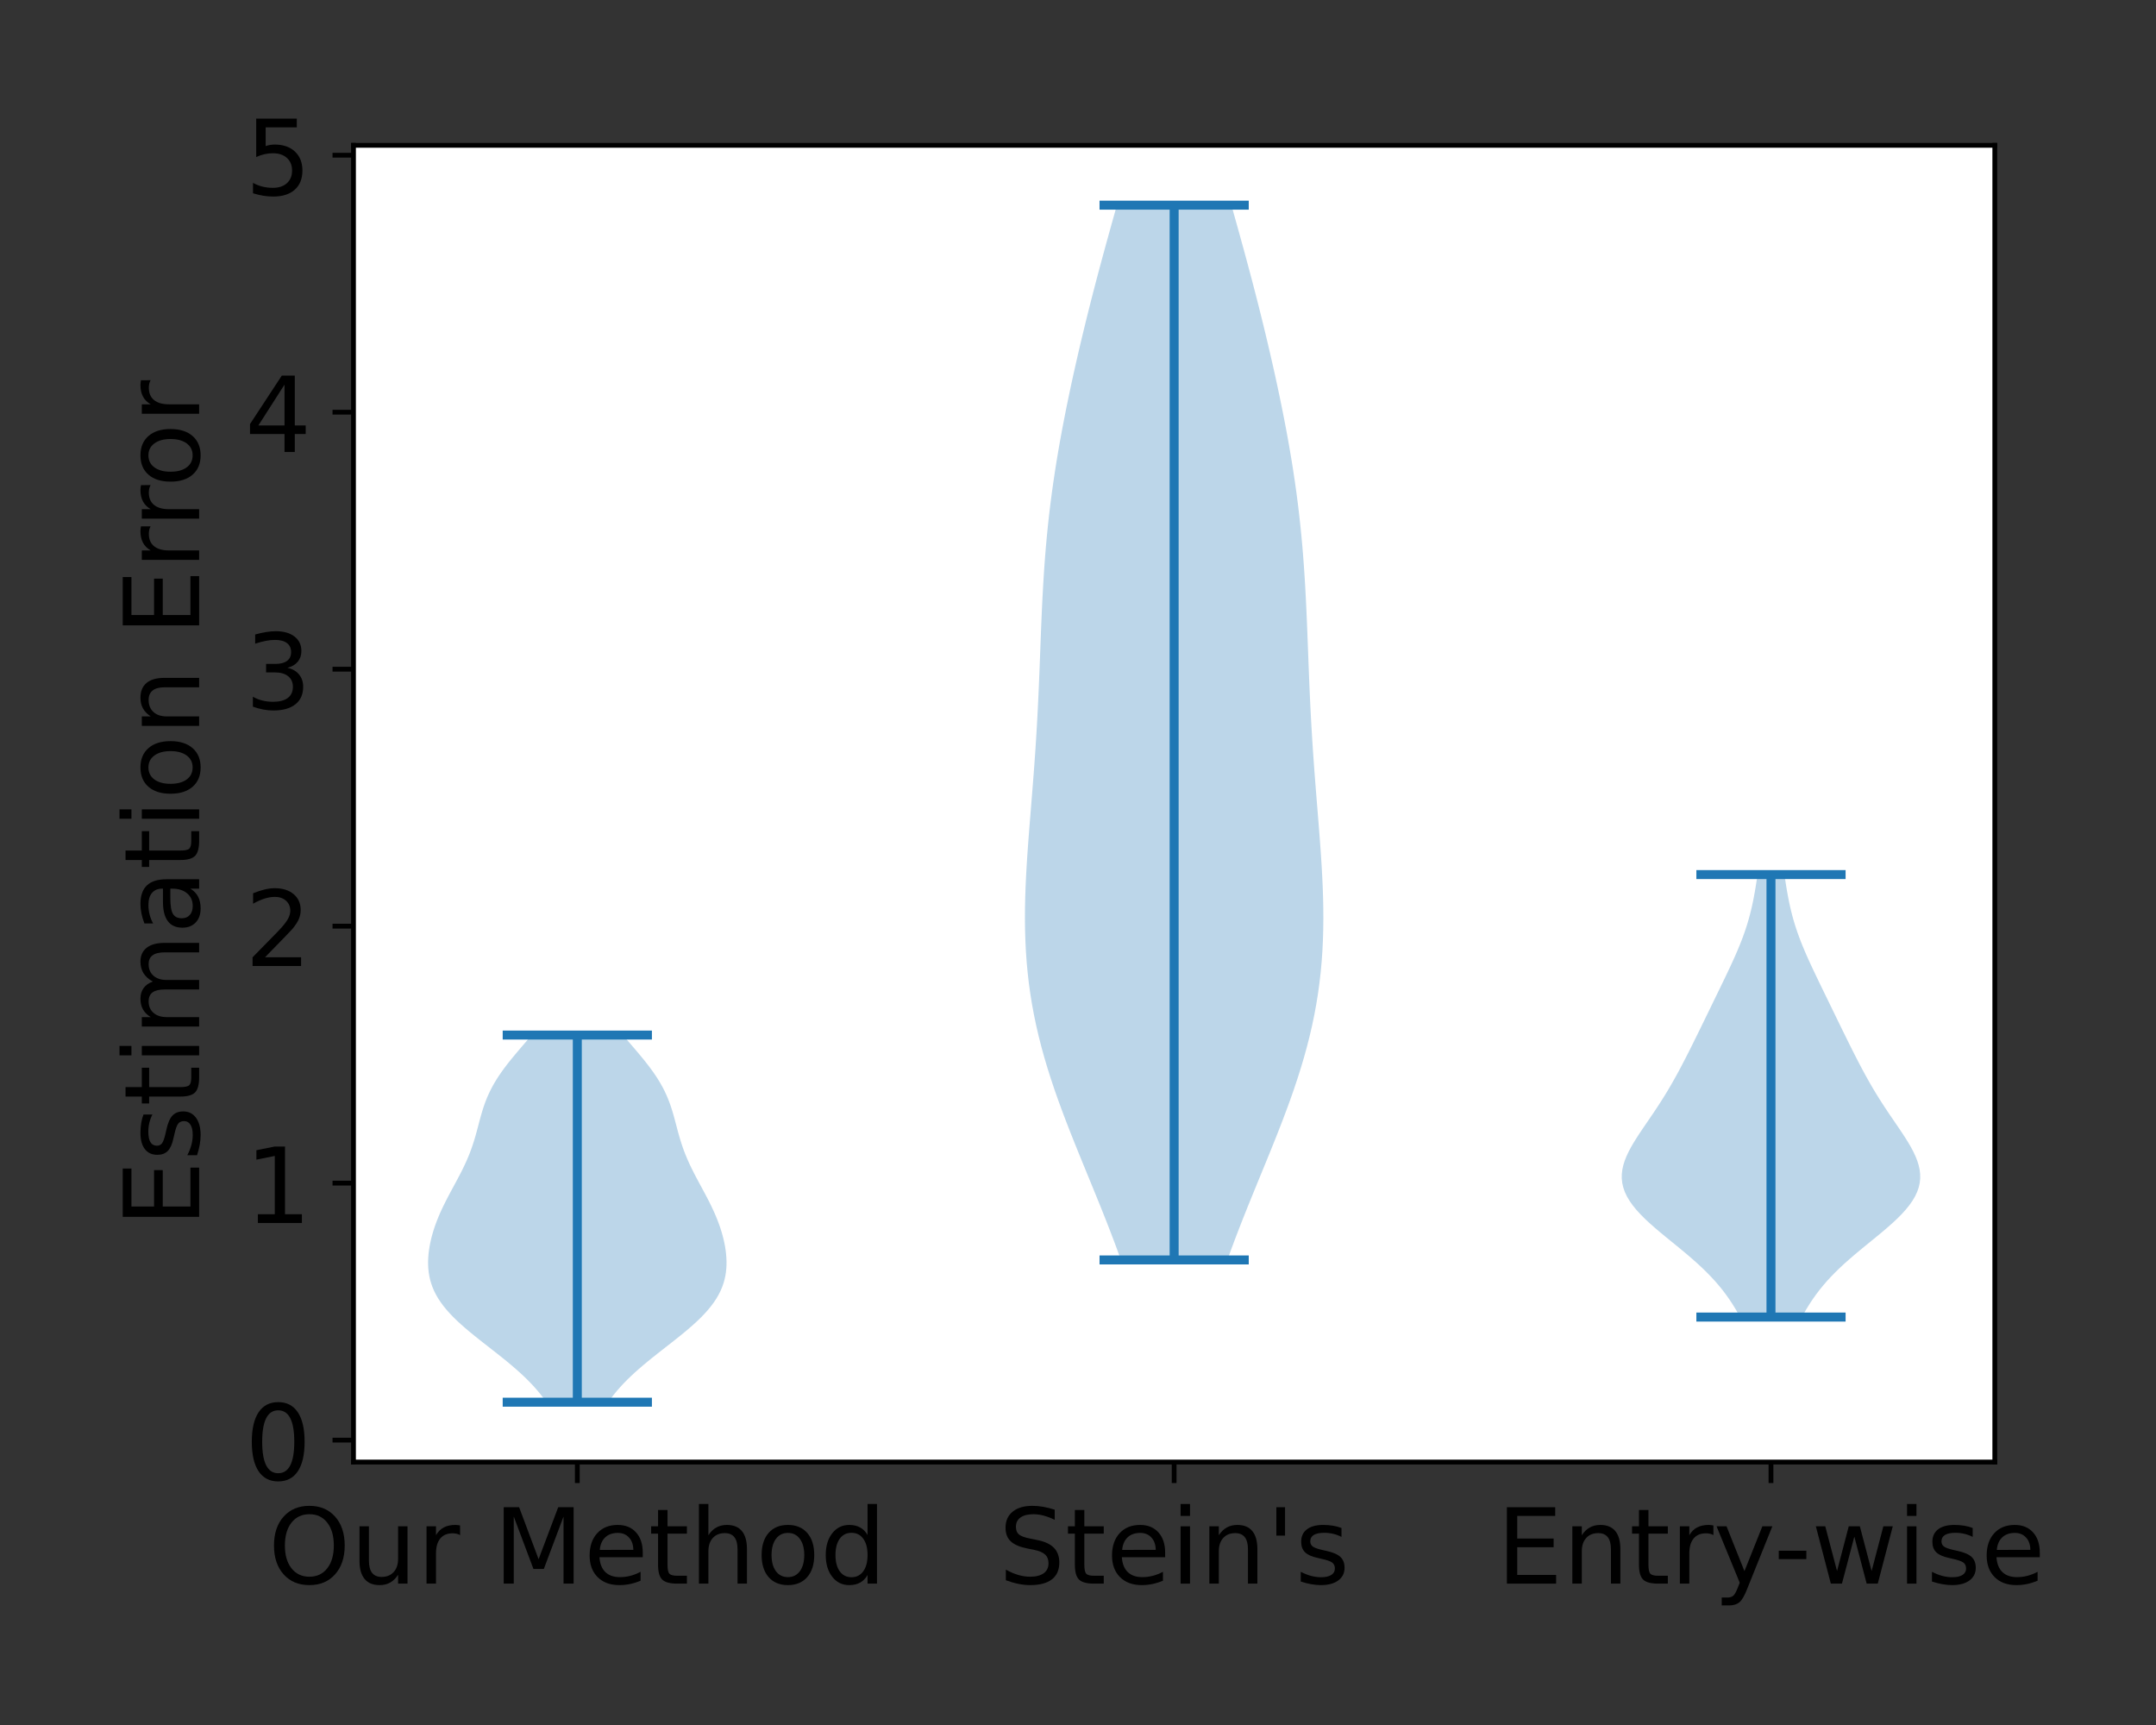 <?xml version="1.0" encoding="utf-8" standalone="no"?>
<!DOCTYPE svg PUBLIC "-//W3C//DTD SVG 1.1//EN"
  "http://www.w3.org/Graphics/SVG/1.1/DTD/svg11.dtd">
<!-- Created with matplotlib (https://matplotlib.org/) -->
<svg height="288pt" version="1.1" viewBox="0 0 360 288" width="360pt" xmlns="http://www.w3.org/2000/svg" xmlns:xlink="http://www.w3.org/1999/xlink">
 <rect x="0" y="0" width="360" height="288" fill="#333333" stroke="none"/>
 <defs>
  <style type="text/css">*{stroke-linecap:butt;stroke-linejoin:round;}</style>
 </defs>
 <g id="figure_1">
  <g id="patch_1">
   <path d="M 0 288 
L 360 288 
L 360 0 
L 0 0 
z
" style="fill:none;"/>
  </g>
  <g id="axes_1">
   <g id="patch_2">
    <path d="M 59.025 244.1 
L 333.083 244.1 
L 333.083 24.262 
L 59.025 24.262 
z
" style="fill:#ffffff;"/>
   </g>
   <g id="PolyCollection_1">
    <path clip-path="url(#p5c8b934616)" d="M 101.551 234.107 
L 91.242 234.107 
L 90.797 233.488 
L 90.322 232.869 
L 89.814 232.25 
L 89.274 231.631 
L 88.702 231.012 
L 88.097 230.392 
L 87.46 229.773 
L 86.793 229.154 
L 86.097 228.535 
L 85.376 227.916 
L 84.632 227.297 
L 83.868 226.678 
L 83.09 226.058 
L 82.302 225.439 
L 81.509 224.82 
L 80.717 224.201 
L 79.932 223.582 
L 79.158 222.963 
L 78.403 222.343 
L 77.671 221.724 
L 76.967 221.105 
L 76.296 220.486 
L 75.663 219.867 
L 75.071 219.248 
L 74.523 218.629 
L 74.021 218.009 
L 73.566 217.39 
L 73.159 216.771 
L 72.8 216.152 
L 72.489 215.533 
L 72.223 214.914 
L 72.002 214.294 
L 71.824 213.675 
L 71.686 213.056 
L 71.585 212.437 
L 71.519 211.818 
L 71.486 211.199 
L 71.482 210.58 
L 71.507 209.96 
L 71.557 209.341 
L 71.631 208.722 
L 71.729 208.103 
L 71.847 207.484 
L 71.986 206.865 
L 72.145 206.246 
L 72.323 205.626 
L 72.52 205.007 
L 72.735 204.388 
L 72.967 203.769 
L 73.217 203.15 
L 73.482 202.531 
L 73.763 201.911 
L 74.058 201.292 
L 74.364 200.673 
L 74.681 200.054 
L 75.006 199.435 
L 75.337 198.816 
L 75.671 198.197 
L 76.006 197.577 
L 76.338 196.958 
L 76.666 196.339 
L 76.985 195.72 
L 77.295 195.101 
L 77.592 194.482 
L 77.876 193.862 
L 78.144 193.243 
L 78.396 192.624 
L 78.632 192.005 
L 78.851 191.386 
L 79.056 190.767 
L 79.248 190.148 
L 79.428 189.528 
L 79.599 188.909 
L 79.764 188.29 
L 79.927 187.671 
L 80.091 187.052 
L 80.259 186.433 
L 80.436 185.814 
L 80.625 185.194 
L 80.829 184.575 
L 81.051 183.956 
L 81.295 183.337 
L 81.563 182.718 
L 81.856 182.099 
L 82.175 181.479 
L 82.521 180.86 
L 82.894 180.241 
L 83.293 179.622 
L 83.717 179.003 
L 84.165 178.384 
L 84.634 177.765 
L 85.121 177.145 
L 85.623 176.526 
L 86.139 175.907 
L 86.662 175.288 
L 87.192 174.669 
L 87.723 174.05 
L 88.253 173.43 
L 88.779 172.811 
L 104.014 172.811 
L 104.014 172.811 
L 104.54 173.43 
L 105.07 174.05 
L 105.601 174.669 
L 106.131 175.288 
L 106.655 175.907 
L 107.17 176.526 
L 107.672 177.145 
L 108.159 177.765 
L 108.628 178.384 
L 109.076 179.003 
L 109.5 179.622 
L 109.899 180.241 
L 110.272 180.86 
L 110.618 181.479 
L 110.938 182.099 
L 111.23 182.718 
L 111.498 183.337 
L 111.742 183.956 
L 111.964 184.575 
L 112.168 185.194 
L 112.357 185.814 
L 112.534 186.433 
L 112.702 187.052 
L 112.866 187.671 
L 113.029 188.29 
L 113.194 188.909 
L 113.365 189.528 
L 113.545 190.148 
L 113.737 190.767 
L 113.942 191.386 
L 114.161 192.005 
L 114.397 192.624 
L 114.649 193.243 
L 114.918 193.862 
L 115.201 194.482 
L 115.498 195.101 
L 115.808 195.72 
L 116.128 196.339 
L 116.455 196.958 
L 116.787 197.577 
L 117.122 198.197 
L 117.456 198.816 
L 117.787 199.435 
L 118.112 200.054 
L 118.429 200.673 
L 118.736 201.292 
L 119.03 201.911 
L 119.311 202.531 
L 119.576 203.15 
L 119.826 203.769 
L 120.058 204.388 
L 120.273 205.007 
L 120.47 205.626 
L 120.648 206.246 
L 120.807 206.865 
L 120.946 207.484 
L 121.065 208.103 
L 121.162 208.722 
L 121.236 209.341 
L 121.286 209.96 
L 121.311 210.58 
L 121.308 211.199 
L 121.274 211.818 
L 121.208 212.437 
L 121.107 213.056 
L 120.969 213.675 
L 120.791 214.294 
L 120.57 214.914 
L 120.305 215.533 
L 119.993 216.152 
L 119.634 216.771 
L 119.227 217.39 
L 118.772 218.009 
L 118.27 218.629 
L 117.722 219.248 
L 117.13 219.867 
L 116.497 220.486 
L 115.826 221.105 
L 115.123 221.724 
L 114.39 222.343 
L 113.635 222.963 
L 112.861 223.582 
L 112.076 224.201 
L 111.284 224.82 
L 110.491 225.439 
L 109.703 226.058 
L 108.925 226.678 
L 108.162 227.297 
L 107.417 227.916 
L 106.696 228.535 
L 106 229.154 
L 105.333 229.773 
L 104.696 230.392 
L 104.091 231.012 
L 103.519 231.631 
L 102.979 232.25 
L 102.471 232.869 
L 101.996 233.488 
L 101.551 234.107 
z
" style="fill:#1f77b4;fill-opacity:0.3;"/>
   </g>
   <g id="PolyCollection_2">
    <path clip-path="url(#p5c8b934616)" d="M 204.941 210.352 
L 187.167 210.352 
L 186.521 208.573 
L 185.856 206.795 
L 185.173 205.016 
L 184.475 203.237 
L 183.765 201.458 
L 183.044 199.68 
L 182.317 197.901 
L 181.587 196.122 
L 180.857 194.343 
L 180.131 192.565 
L 179.413 190.786 
L 178.706 189.007 
L 178.014 187.228 
L 177.341 185.449 
L 176.69 183.671 
L 176.066 181.892 
L 175.47 180.113 
L 174.906 178.334 
L 174.377 176.556 
L 173.886 174.777 
L 173.433 172.998 
L 173.02 171.219 
L 172.649 169.441 
L 172.32 167.662 
L 172.033 165.883 
L 171.789 164.104 
L 171.586 162.326 
L 171.423 160.547 
L 171.299 158.768 
L 171.212 156.989 
L 171.16 155.21 
L 171.14 153.432 
L 171.149 151.653 
L 171.186 149.874 
L 171.247 148.095 
L 171.328 146.317 
L 171.427 144.538 
L 171.541 142.759 
L 171.667 140.98 
L 171.801 139.202 
L 171.941 137.423 
L 172.085 135.644 
L 172.229 133.865 
L 172.372 132.086 
L 172.512 130.308 
L 172.648 128.529 
L 172.777 126.75 
L 172.9 124.971 
L 173.014 123.193 
L 173.121 121.414 
L 173.22 119.635 
L 173.311 117.856 
L 173.396 116.078 
L 173.474 114.299 
L 173.547 112.52 
L 173.617 110.741 
L 173.684 108.962 
L 173.752 107.184 
L 173.82 105.405 
L 173.893 103.626 
L 173.971 101.847 
L 174.056 100.069 
L 174.15 98.29 
L 174.255 96.511 
L 174.372 94.732 
L 174.504 92.954 
L 174.65 91.175 
L 174.813 89.396 
L 174.992 87.617 
L 175.188 85.839 
L 175.402 84.06 
L 175.634 82.281 
L 175.883 80.502 
L 176.149 78.723 
L 176.431 76.945 
L 176.73 75.166 
L 177.043 73.387 
L 177.37 71.608 
L 177.711 69.83 
L 178.065 68.051 
L 178.43 66.272 
L 178.806 64.493 
L 179.193 62.715 
L 179.59 60.936 
L 179.997 59.157 
L 180.412 57.378 
L 180.836 55.599 
L 181.269 53.821 
L 181.71 52.042 
L 182.16 50.263 
L 182.617 48.484 
L 183.081 46.706 
L 183.553 44.927 
L 184.031 43.148 
L 184.516 41.369 
L 185.005 39.591 
L 185.499 37.812 
L 185.996 36.033 
L 186.494 34.254 
L 205.614 34.254 
L 205.614 34.254 
L 206.112 36.033 
L 206.609 37.812 
L 207.103 39.591 
L 207.592 41.369 
L 208.076 43.148 
L 208.555 44.927 
L 209.027 46.706 
L 209.491 48.484 
L 209.948 50.263 
L 210.398 52.042 
L 210.839 53.821 
L 211.272 55.599 
L 211.696 57.378 
L 212.111 59.157 
L 212.518 60.936 
L 212.915 62.715 
L 213.301 64.493 
L 213.678 66.272 
L 214.043 68.051 
L 214.397 69.83 
L 214.738 71.608 
L 215.065 73.387 
L 215.378 75.166 
L 215.677 76.945 
L 215.959 78.723 
L 216.225 80.502 
L 216.474 82.281 
L 216.706 84.06 
L 216.92 85.839 
L 217.116 87.617 
L 217.295 89.396 
L 217.458 91.175 
L 217.604 92.954 
L 217.736 94.732 
L 217.853 96.511 
L 217.958 98.29 
L 218.052 100.069 
L 218.137 101.847 
L 218.215 103.626 
L 218.288 105.405 
L 218.356 107.184 
L 218.424 108.962 
L 218.491 110.741 
L 218.561 112.52 
L 218.634 114.299 
L 218.712 116.078 
L 218.797 117.856 
L 218.888 119.635 
L 218.987 121.414 
L 219.094 123.193 
L 219.208 124.971 
L 219.331 126.75 
L 219.46 128.529 
L 219.596 130.308 
L 219.736 132.086 
L 219.879 133.865 
L 220.023 135.644 
L 220.167 137.423 
L 220.307 139.202 
L 220.441 140.98 
L 220.567 142.759 
L 220.681 144.538 
L 220.78 146.317 
L 220.861 148.095 
L 220.922 149.874 
L 220.959 151.653 
L 220.968 153.432 
L 220.948 155.21 
L 220.896 156.989 
L 220.809 158.768 
L 220.685 160.547 
L 220.522 162.326 
L 220.319 164.104 
L 220.074 165.883 
L 219.788 167.662 
L 219.459 169.441 
L 219.088 171.219 
L 218.675 172.998 
L 218.222 174.777 
L 217.73 176.556 
L 217.202 178.334 
L 216.638 180.113 
L 216.042 181.892 
L 215.418 183.671 
L 214.767 185.449 
L 214.094 187.228 
L 213.402 189.007 
L 212.695 190.786 
L 211.977 192.565 
L 211.251 194.343 
L 210.521 196.122 
L 209.791 197.901 
L 209.064 199.68 
L 208.343 201.458 
L 207.633 203.237 
L 206.935 205.016 
L 206.252 206.795 
L 205.586 208.573 
L 204.941 210.352 
z
" style="fill:#1f77b4;fill-opacity:0.3;"/>
   </g>
   <g id="PolyCollection_3">
    <path clip-path="url(#p5c8b934616)" d="M 300.877 219.892 
L 290.545 219.892 
L 290.135 219.146 
L 289.699 218.4 
L 289.235 217.654 
L 288.74 216.908 
L 288.211 216.161 
L 287.647 215.415 
L 287.043 214.669 
L 286.399 213.923 
L 285.714 213.177 
L 284.988 212.43 
L 284.221 211.684 
L 283.417 210.938 
L 282.577 210.192 
L 281.708 209.446 
L 280.815 208.699 
L 279.906 207.953 
L 278.99 207.207 
L 278.076 206.461 
L 277.174 205.715 
L 276.296 204.968 
L 275.452 204.222 
L 274.653 203.476 
L 273.91 202.73 
L 273.231 201.984 
L 272.625 201.237 
L 272.099 200.491 
L 271.658 199.745 
L 271.306 198.999 
L 271.046 198.253 
L 270.877 197.507 
L 270.797 196.76 
L 270.804 196.014 
L 270.893 195.268 
L 271.058 194.522 
L 271.293 193.776 
L 271.59 193.029 
L 271.94 192.283 
L 272.336 191.537 
L 272.769 190.791 
L 273.232 190.045 
L 273.716 189.298 
L 274.215 188.552 
L 274.722 187.806 
L 275.233 187.06 
L 275.742 186.314 
L 276.245 185.567 
L 276.741 184.821 
L 277.226 184.075 
L 277.7 183.329 
L 278.162 182.583 
L 278.611 181.836 
L 279.048 181.09 
L 279.474 180.344 
L 279.889 179.598 
L 280.295 178.852 
L 280.693 178.105 
L 281.084 177.359 
L 281.47 176.613 
L 281.85 175.867 
L 282.226 175.121 
L 282.599 174.374 
L 282.969 173.628 
L 283.337 172.882 
L 283.703 172.136 
L 284.068 171.39 
L 284.433 170.643 
L 284.796 169.897 
L 285.16 169.151 
L 285.523 168.405 
L 285.886 167.659 
L 286.249 166.912 
L 286.612 166.166 
L 286.975 165.42 
L 287.337 164.674 
L 287.698 163.928 
L 288.058 163.181 
L 288.414 162.435 
L 288.767 161.689 
L 289.114 160.943 
L 289.455 160.197 
L 289.788 159.451 
L 290.111 158.704 
L 290.423 157.958 
L 290.721 157.212 
L 291.006 156.466 
L 291.275 155.72 
L 291.528 154.973 
L 291.765 154.227 
L 291.985 153.481 
L 292.189 152.735 
L 292.377 151.989 
L 292.55 151.242 
L 292.709 150.496 
L 292.856 149.75 
L 292.992 149.004 
L 293.12 148.258 
L 293.24 147.511 
L 293.355 146.765 
L 293.466 146.019 
L 297.957 146.019 
L 297.957 146.019 
L 298.068 146.765 
L 298.183 147.511 
L 298.303 148.258 
L 298.431 149.004 
L 298.567 149.75 
L 298.714 150.496 
L 298.873 151.242 
L 299.046 151.989 
L 299.234 152.735 
L 299.438 153.481 
L 299.658 154.227 
L 299.894 154.973 
L 300.148 155.72 
L 300.417 156.466 
L 300.702 157.212 
L 301 157.958 
L 301.312 158.704 
L 301.635 159.451 
L 301.967 160.197 
L 302.308 160.943 
L 302.656 161.689 
L 303.009 162.435 
L 303.365 163.181 
L 303.725 163.928 
L 304.086 164.674 
L 304.448 165.42 
L 304.811 166.166 
L 305.174 166.912 
L 305.537 167.659 
L 305.9 168.405 
L 306.263 169.151 
L 306.626 169.897 
L 306.99 170.643 
L 307.354 171.39 
L 307.72 172.136 
L 308.086 172.882 
L 308.454 173.628 
L 308.824 174.374 
L 309.197 175.121 
L 309.573 175.867 
L 309.953 176.613 
L 310.338 177.359 
L 310.729 178.105 
L 311.127 178.852 
L 311.534 179.598 
L 311.949 180.344 
L 312.375 181.09 
L 312.812 181.836 
L 313.261 182.583 
L 313.723 183.329 
L 314.197 184.075 
L 314.682 184.821 
L 315.177 185.567 
L 315.681 186.314 
L 316.19 187.06 
L 316.701 187.806 
L 317.208 188.552 
L 317.707 189.298 
L 318.191 190.045 
L 318.654 190.791 
L 319.087 191.537 
L 319.483 192.283 
L 319.833 193.029 
L 320.13 193.776 
L 320.364 194.522 
L 320.53 195.268 
L 320.619 196.014 
L 320.626 196.76 
L 320.546 197.507 
L 320.377 198.253 
L 320.116 198.999 
L 319.765 199.745 
L 319.324 200.491 
L 318.798 201.237 
L 318.192 201.984 
L 317.513 202.73 
L 316.77 203.476 
L 315.971 204.222 
L 315.127 204.968 
L 314.249 205.715 
L 313.347 206.461 
L 312.433 207.207 
L 311.517 207.953 
L 310.608 208.699 
L 309.715 209.446 
L 308.846 210.192 
L 308.006 210.938 
L 307.201 211.684 
L 306.435 212.43 
L 305.708 213.177 
L 305.023 213.923 
L 304.38 214.669 
L 303.776 215.415 
L 303.212 216.161 
L 302.683 216.908 
L 302.188 217.654 
L 301.724 218.4 
L 301.288 219.146 
L 300.877 219.892 
z
" style="fill:#1f77b4;fill-opacity:0.3;"/>
   </g>
   <g id="matplotlib.axis_1">
    <g id="xtick_1">
     <g id="line2d_1">
      <defs>
       <path d="M 0 0 
L 0 3.5 
" id="m2deca98794" style="stroke:#000000;stroke-width:0.8;"/>
      </defs>
      <g>
       <use style="stroke:#000000;stroke-width:0.8;" x="96.397" xlink:href="#m2deca98794" y="244.1"/>
      </g>
     </g>
     <g id="text_1">
      <!-- Our Method -->
      <g transform="translate(44.767 264.397)scale(0.175 -0.175)">
       <defs>
        <path d="M 39.406 66.219 
Q 28.656 66.219 22.328 58.203 
Q 16.016 50.203 16.016 36.375 
Q 16.016 22.609 22.328 14.594 
Q 28.656 6.594 39.406 6.594 
Q 50.141 6.594 56.422 14.594 
Q 62.703 22.609 62.703 36.375 
Q 62.703 50.203 56.422 58.203 
Q 50.141 66.219 39.406 66.219 
z
M 39.406 74.219 
Q 54.734 74.219 63.906 63.938 
Q 73.094 53.656 73.094 36.375 
Q 73.094 19.141 63.906 8.859 
Q 54.734 -1.422 39.406 -1.422 
Q 24.031 -1.422 14.812 8.828 
Q 5.609 19.094 5.609 36.375 
Q 5.609 53.656 14.812 63.938 
Q 24.031 74.219 39.406 74.219 
z
" id="DejaVuSans-79"/>
        <path d="M 8.5 21.578 
L 8.5 54.688 
L 17.484 54.688 
L 17.484 21.922 
Q 17.484 14.156 20.5 10.266 
Q 23.531 6.391 29.594 6.391 
Q 36.859 6.391 41.078 11.031 
Q 45.312 15.672 45.312 23.688 
L 45.312 54.688 
L 54.297 54.688 
L 54.297 0 
L 45.312 0 
L 45.312 8.406 
Q 42.047 3.422 37.719 1 
Q 33.406 -1.422 27.688 -1.422 
Q 18.266 -1.422 13.375 4.438 
Q 8.5 10.297 8.5 21.578 
z
M 31.109 56 
z
" id="DejaVuSans-117"/>
        <path d="M 41.109 46.297 
Q 39.594 47.172 37.812 47.578 
Q 36.031 48 33.891 48 
Q 26.266 48 22.188 43.047 
Q 18.109 38.094 18.109 28.812 
L 18.109 0 
L 9.078 0 
L 9.078 54.688 
L 18.109 54.688 
L 18.109 46.188 
Q 20.953 51.172 25.484 53.578 
Q 30.031 56 36.531 56 
Q 37.453 56 38.578 55.875 
Q 39.703 55.766 41.062 55.516 
z
" id="DejaVuSans-114"/>
        <path id="DejaVuSans-32"/>
        <path d="M 9.812 72.906 
L 24.516 72.906 
L 43.109 23.297 
L 61.812 72.906 
L 76.516 72.906 
L 76.516 0 
L 66.891 0 
L 66.891 64.016 
L 48.094 14.016 
L 38.188 14.016 
L 19.391 64.016 
L 19.391 0 
L 9.812 0 
z
" id="DejaVuSans-77"/>
        <path d="M 56.203 29.594 
L 56.203 25.203 
L 14.891 25.203 
Q 15.484 15.922 20.484 11.062 
Q 25.484 6.203 34.422 6.203 
Q 39.594 6.203 44.453 7.469 
Q 49.312 8.734 54.109 11.281 
L 54.109 2.781 
Q 49.266 0.734 44.188 -0.344 
Q 39.109 -1.422 33.891 -1.422 
Q 20.797 -1.422 13.156 6.188 
Q 5.516 13.812 5.516 26.812 
Q 5.516 40.234 12.766 48.109 
Q 20.016 56 32.328 56 
Q 43.359 56 49.781 48.891 
Q 56.203 41.797 56.203 29.594 
z
M 47.219 32.234 
Q 47.125 39.594 43.094 43.984 
Q 39.062 48.391 32.422 48.391 
Q 24.906 48.391 20.391 44.141 
Q 15.875 39.891 15.188 32.172 
z
" id="DejaVuSans-101"/>
        <path d="M 18.312 70.219 
L 18.312 54.688 
L 36.812 54.688 
L 36.812 47.703 
L 18.312 47.703 
L 18.312 18.016 
Q 18.312 11.328 20.141 9.422 
Q 21.969 7.516 27.594 7.516 
L 36.812 7.516 
L 36.812 0 
L 27.594 0 
Q 17.188 0 13.234 3.875 
Q 9.281 7.766 9.281 18.016 
L 9.281 47.703 
L 2.688 47.703 
L 2.688 54.688 
L 9.281 54.688 
L 9.281 70.219 
z
" id="DejaVuSans-116"/>
        <path d="M 54.891 33.016 
L 54.891 0 
L 45.906 0 
L 45.906 32.719 
Q 45.906 40.484 42.875 44.328 
Q 39.844 48.188 33.797 48.188 
Q 26.516 48.188 22.312 43.547 
Q 18.109 38.922 18.109 30.906 
L 18.109 0 
L 9.078 0 
L 9.078 75.984 
L 18.109 75.984 
L 18.109 46.188 
Q 21.344 51.125 25.703 53.562 
Q 30.078 56 35.797 56 
Q 45.219 56 50.047 50.172 
Q 54.891 44.344 54.891 33.016 
z
" id="DejaVuSans-104"/>
        <path d="M 30.609 48.391 
Q 23.391 48.391 19.188 42.75 
Q 14.984 37.109 14.984 27.297 
Q 14.984 17.484 19.156 11.844 
Q 23.344 6.203 30.609 6.203 
Q 37.797 6.203 41.984 11.859 
Q 46.188 17.531 46.188 27.297 
Q 46.188 37.016 41.984 42.703 
Q 37.797 48.391 30.609 48.391 
z
M 30.609 56 
Q 42.328 56 49.016 48.375 
Q 55.719 40.766 55.719 27.297 
Q 55.719 13.875 49.016 6.219 
Q 42.328 -1.422 30.609 -1.422 
Q 18.844 -1.422 12.172 6.219 
Q 5.516 13.875 5.516 27.297 
Q 5.516 40.766 12.172 48.375 
Q 18.844 56 30.609 56 
z
" id="DejaVuSans-111"/>
        <path d="M 45.406 46.391 
L 45.406 75.984 
L 54.391 75.984 
L 54.391 0 
L 45.406 0 
L 45.406 8.203 
Q 42.578 3.328 38.25 0.953 
Q 33.938 -1.422 27.875 -1.422 
Q 17.969 -1.422 11.734 6.484 
Q 5.516 14.406 5.516 27.297 
Q 5.516 40.188 11.734 48.094 
Q 17.969 56 27.875 56 
Q 33.938 56 38.25 53.625 
Q 42.578 51.266 45.406 46.391 
z
M 14.797 27.297 
Q 14.797 17.391 18.875 11.75 
Q 22.953 6.109 30.078 6.109 
Q 37.203 6.109 41.297 11.75 
Q 45.406 17.391 45.406 27.297 
Q 45.406 37.203 41.297 42.844 
Q 37.203 48.484 30.078 48.484 
Q 22.953 48.484 18.875 42.844 
Q 14.797 37.203 14.797 27.297 
z
" id="DejaVuSans-100"/>
       </defs>
       <use xlink:href="#DejaVuSans-79"/>
       <use x="78.711" xlink:href="#DejaVuSans-117"/>
       <use x="142.09" xlink:href="#DejaVuSans-114"/>
       <use x="183.203" xlink:href="#DejaVuSans-32"/>
       <use x="214.99" xlink:href="#DejaVuSans-77"/>
       <use x="301.27" xlink:href="#DejaVuSans-101"/>
       <use x="362.793" xlink:href="#DejaVuSans-116"/>
       <use x="402.002" xlink:href="#DejaVuSans-104"/>
       <use x="465.381" xlink:href="#DejaVuSans-111"/>
       <use x="526.562" xlink:href="#DejaVuSans-100"/>
      </g>
     </g>
    </g>
    <g id="xtick_2">
     <g id="line2d_2">
      <g>
       <use style="stroke:#000000;stroke-width:0.8;" x="196.054" xlink:href="#m2deca98794" y="244.1"/>
      </g>
     </g>
     <g id="text_2">
      <!-- Stein's -->
      <g transform="translate(166.746 264.397)scale(0.175 -0.175)">
       <defs>
        <path d="M 53.516 70.516 
L 53.516 60.891 
Q 47.906 63.578 42.922 64.891 
Q 37.938 66.219 33.297 66.219 
Q 25.25 66.219 20.875 63.094 
Q 16.5 59.969 16.5 54.203 
Q 16.5 49.359 19.406 46.891 
Q 22.312 44.438 30.422 42.922 
L 36.375 41.703 
Q 47.406 39.594 52.656 34.297 
Q 57.906 29 57.906 20.125 
Q 57.906 9.516 50.797 4.047 
Q 43.703 -1.422 29.984 -1.422 
Q 24.812 -1.422 18.969 -0.25 
Q 13.141 0.922 6.891 3.219 
L 6.891 13.375 
Q 12.891 10.016 18.656 8.297 
Q 24.422 6.594 29.984 6.594 
Q 38.422 6.594 43.016 9.906 
Q 47.609 13.234 47.609 19.391 
Q 47.609 24.75 44.312 27.781 
Q 41.016 30.812 33.5 32.328 
L 27.484 33.5 
Q 16.453 35.688 11.516 40.375 
Q 6.594 45.062 6.594 53.422 
Q 6.594 63.094 13.406 68.656 
Q 20.219 74.219 32.172 74.219 
Q 37.312 74.219 42.625 73.281 
Q 47.953 72.359 53.516 70.516 
z
" id="DejaVuSans-83"/>
        <path d="M 9.422 54.688 
L 18.406 54.688 
L 18.406 0 
L 9.422 0 
z
M 9.422 75.984 
L 18.406 75.984 
L 18.406 64.594 
L 9.422 64.594 
z
" id="DejaVuSans-105"/>
        <path d="M 54.891 33.016 
L 54.891 0 
L 45.906 0 
L 45.906 32.719 
Q 45.906 40.484 42.875 44.328 
Q 39.844 48.188 33.797 48.188 
Q 26.516 48.188 22.312 43.547 
Q 18.109 38.922 18.109 30.906 
L 18.109 0 
L 9.078 0 
L 9.078 54.688 
L 18.109 54.688 
L 18.109 46.188 
Q 21.344 51.125 25.703 53.562 
Q 30.078 56 35.797 56 
Q 45.219 56 50.047 50.172 
Q 54.891 44.344 54.891 33.016 
z
" id="DejaVuSans-110"/>
        <path d="M 17.922 72.906 
L 17.922 45.797 
L 9.625 45.797 
L 9.625 72.906 
z
" id="DejaVuSans-39"/>
        <path d="M 44.281 53.078 
L 44.281 44.578 
Q 40.484 46.531 36.375 47.5 
Q 32.281 48.484 27.875 48.484 
Q 21.188 48.484 17.844 46.438 
Q 14.5 44.391 14.5 40.281 
Q 14.5 37.156 16.891 35.375 
Q 19.281 33.594 26.516 31.984 
L 29.594 31.297 
Q 39.156 29.25 43.188 25.516 
Q 47.219 21.781 47.219 15.094 
Q 47.219 7.469 41.188 3.016 
Q 35.156 -1.422 24.609 -1.422 
Q 20.219 -1.422 15.453 -0.562 
Q 10.688 0.297 5.422 2 
L 5.422 11.281 
Q 10.406 8.688 15.234 7.391 
Q 20.062 6.109 24.812 6.109 
Q 31.156 6.109 34.562 8.281 
Q 37.984 10.453 37.984 14.406 
Q 37.984 18.062 35.516 20.016 
Q 33.062 21.969 24.703 23.781 
L 21.578 24.516 
Q 13.234 26.266 9.516 29.906 
Q 5.812 33.547 5.812 39.891 
Q 5.812 47.609 11.281 51.797 
Q 16.75 56 26.812 56 
Q 31.781 56 36.172 55.266 
Q 40.578 54.547 44.281 53.078 
z
" id="DejaVuSans-115"/>
       </defs>
       <use xlink:href="#DejaVuSans-83"/>
       <use x="63.477" xlink:href="#DejaVuSans-116"/>
       <use x="102.686" xlink:href="#DejaVuSans-101"/>
       <use x="164.209" xlink:href="#DejaVuSans-105"/>
       <use x="191.992" xlink:href="#DejaVuSans-110"/>
       <use x="255.371" xlink:href="#DejaVuSans-39"/>
       <use x="282.861" xlink:href="#DejaVuSans-115"/>
      </g>
     </g>
    </g>
    <g id="xtick_3">
     <g id="line2d_3">
      <g>
       <use style="stroke:#000000;stroke-width:0.8;" x="295.711" xlink:href="#m2deca98794" y="244.1"/>
      </g>
     </g>
     <g id="text_3">
      <!-- Entry-wise -->
      <g transform="translate(249.898 264.397)scale(0.175 -0.175)">
       <defs>
        <path d="M 9.812 72.906 
L 55.906 72.906 
L 55.906 64.594 
L 19.672 64.594 
L 19.672 43.016 
L 54.391 43.016 
L 54.391 34.719 
L 19.672 34.719 
L 19.672 8.297 
L 56.781 8.297 
L 56.781 0 
L 9.812 0 
z
" id="DejaVuSans-69"/>
        <path d="M 32.172 -5.078 
Q 28.375 -14.844 24.75 -17.812 
Q 21.141 -20.797 15.094 -20.797 
L 7.906 -20.797 
L 7.906 -13.281 
L 13.188 -13.281 
Q 16.891 -13.281 18.938 -11.516 
Q 21 -9.766 23.484 -3.219 
L 25.094 0.875 
L 2.984 54.688 
L 12.5 54.688 
L 29.594 11.922 
L 46.688 54.688 
L 56.203 54.688 
z
" id="DejaVuSans-121"/>
        <path d="M 4.891 31.391 
L 31.203 31.391 
L 31.203 23.391 
L 4.891 23.391 
z
" id="DejaVuSans-45"/>
        <path d="M 4.203 54.688 
L 13.188 54.688 
L 24.422 12.016 
L 35.594 54.688 
L 46.188 54.688 
L 57.422 12.016 
L 68.609 54.688 
L 77.594 54.688 
L 63.281 0 
L 52.688 0 
L 40.922 44.828 
L 29.109 0 
L 18.5 0 
z
" id="DejaVuSans-119"/>
       </defs>
       <use xlink:href="#DejaVuSans-69"/>
       <use x="63.184" xlink:href="#DejaVuSans-110"/>
       <use x="126.562" xlink:href="#DejaVuSans-116"/>
       <use x="165.771" xlink:href="#DejaVuSans-114"/>
       <use x="206.885" xlink:href="#DejaVuSans-121"/>
       <use x="264.314" xlink:href="#DejaVuSans-45"/>
       <use x="300.398" xlink:href="#DejaVuSans-119"/>
       <use x="382.186" xlink:href="#DejaVuSans-105"/>
       <use x="409.969" xlink:href="#DejaVuSans-115"/>
       <use x="462.068" xlink:href="#DejaVuSans-101"/>
      </g>
     </g>
    </g>
   </g>
   <g id="matplotlib.axis_2">
    <g id="ytick_1">
     <g id="line2d_4">
      <defs>
       <path d="M 0 0 
L -3.5 0 
" id="m53ba0cceb8" style="stroke:#000000;stroke-width:0.8;"/>
      </defs>
      <g>
       <use style="stroke:#000000;stroke-width:0.8;" x="59.025" xlink:href="#m53ba0cceb8" y="240.435"/>
      </g>
     </g>
     <g id="text_4">
      <!-- 0 -->
      <g transform="translate(40.891 247.083)scale(0.175 -0.175)">
       <defs>
        <path d="M 31.781 66.406 
Q 24.172 66.406 20.328 58.906 
Q 16.5 51.422 16.5 36.375 
Q 16.5 21.391 20.328 13.891 
Q 24.172 6.391 31.781 6.391 
Q 39.453 6.391 43.281 13.891 
Q 47.125 21.391 47.125 36.375 
Q 47.125 51.422 43.281 58.906 
Q 39.453 66.406 31.781 66.406 
z
M 31.781 74.219 
Q 44.047 74.219 50.516 64.516 
Q 56.984 54.828 56.984 36.375 
Q 56.984 17.969 50.516 8.266 
Q 44.047 -1.422 31.781 -1.422 
Q 19.531 -1.422 13.062 8.266 
Q 6.594 17.969 6.594 36.375 
Q 6.594 54.828 13.062 64.516 
Q 19.531 74.219 31.781 74.219 
z
" id="DejaVuSans-48"/>
       </defs>
       <use xlink:href="#DejaVuSans-48"/>
      </g>
     </g>
    </g>
    <g id="ytick_2">
     <g id="line2d_5">
      <g>
       <use style="stroke:#000000;stroke-width:0.8;" x="59.025" xlink:href="#m53ba0cceb8" y="197.531"/>
      </g>
     </g>
     <g id="text_5">
      <!-- 1 -->
      <g transform="translate(40.891 204.18)scale(0.175 -0.175)">
       <defs>
        <path d="M 12.406 8.297 
L 28.516 8.297 
L 28.516 63.922 
L 10.984 60.406 
L 10.984 69.391 
L 28.422 72.906 
L 38.281 72.906 
L 38.281 8.297 
L 54.391 8.297 
L 54.391 0 
L 12.406 0 
z
" id="DejaVuSans-49"/>
       </defs>
       <use xlink:href="#DejaVuSans-49"/>
      </g>
     </g>
    </g>
    <g id="ytick_3">
     <g id="line2d_6">
      <g>
       <use style="stroke:#000000;stroke-width:0.8;" x="59.025" xlink:href="#m53ba0cceb8" y="154.628"/>
      </g>
     </g>
     <g id="text_6">
      <!-- 2 -->
      <g transform="translate(40.891 161.277)scale(0.175 -0.175)">
       <defs>
        <path d="M 19.188 8.297 
L 53.609 8.297 
L 53.609 0 
L 7.328 0 
L 7.328 8.297 
Q 12.938 14.109 22.625 23.891 
Q 32.328 33.688 34.812 36.531 
Q 39.547 41.844 41.422 45.531 
Q 43.312 49.219 43.312 52.781 
Q 43.312 58.594 39.234 62.25 
Q 35.156 65.922 28.609 65.922 
Q 23.969 65.922 18.812 64.312 
Q 13.672 62.703 7.812 59.422 
L 7.812 69.391 
Q 13.766 71.781 18.938 73 
Q 24.125 74.219 28.422 74.219 
Q 39.75 74.219 46.484 68.547 
Q 53.219 62.891 53.219 53.422 
Q 53.219 48.922 51.531 44.891 
Q 49.859 40.875 45.406 35.406 
Q 44.188 33.984 37.641 27.219 
Q 31.109 20.453 19.188 8.297 
z
" id="DejaVuSans-50"/>
       </defs>
       <use xlink:href="#DejaVuSans-50"/>
      </g>
     </g>
    </g>
    <g id="ytick_4">
     <g id="line2d_7">
      <g>
       <use style="stroke:#000000;stroke-width:0.8;" x="59.025" xlink:href="#m53ba0cceb8" y="111.725"/>
      </g>
     </g>
     <g id="text_7">
      <!-- 3 -->
      <g transform="translate(40.891 118.373)scale(0.175 -0.175)">
       <defs>
        <path d="M 40.578 39.312 
Q 47.656 37.797 51.625 33 
Q 55.609 28.219 55.609 21.188 
Q 55.609 10.406 48.188 4.484 
Q 40.766 -1.422 27.094 -1.422 
Q 22.516 -1.422 17.656 -0.516 
Q 12.797 0.391 7.625 2.203 
L 7.625 11.719 
Q 11.719 9.328 16.594 8.109 
Q 21.484 6.891 26.812 6.891 
Q 36.078 6.891 40.938 10.547 
Q 45.797 14.203 45.797 21.188 
Q 45.797 27.641 41.281 31.266 
Q 36.766 34.906 28.719 34.906 
L 20.219 34.906 
L 20.219 43.016 
L 29.109 43.016 
Q 36.375 43.016 40.234 45.922 
Q 44.094 48.828 44.094 54.297 
Q 44.094 59.906 40.109 62.906 
Q 36.141 65.922 28.719 65.922 
Q 24.656 65.922 20.016 65.031 
Q 15.375 64.156 9.812 62.312 
L 9.812 71.094 
Q 15.438 72.656 20.344 73.438 
Q 25.25 74.219 29.594 74.219 
Q 40.828 74.219 47.359 69.109 
Q 53.906 64.016 53.906 55.328 
Q 53.906 49.266 50.438 45.094 
Q 46.969 40.922 40.578 39.312 
z
" id="DejaVuSans-51"/>
       </defs>
       <use xlink:href="#DejaVuSans-51"/>
      </g>
     </g>
    </g>
    <g id="ytick_5">
     <g id="line2d_8">
      <g>
       <use style="stroke:#000000;stroke-width:0.8;" x="59.025" xlink:href="#m53ba0cceb8" y="68.821"/>
      </g>
     </g>
     <g id="text_8">
      <!-- 4 -->
      <g transform="translate(40.891 75.47)scale(0.175 -0.175)">
       <defs>
        <path d="M 37.797 64.312 
L 12.891 25.391 
L 37.797 25.391 
z
M 35.203 72.906 
L 47.609 72.906 
L 47.609 25.391 
L 58.016 25.391 
L 58.016 17.188 
L 47.609 17.188 
L 47.609 0 
L 37.797 0 
L 37.797 17.188 
L 4.891 17.188 
L 4.891 26.703 
z
" id="DejaVuSans-52"/>
       </defs>
       <use xlink:href="#DejaVuSans-52"/>
      </g>
     </g>
    </g>
    <g id="ytick_6">
     <g id="line2d_9">
      <g>
       <use style="stroke:#000000;stroke-width:0.8;" x="59.025" xlink:href="#m53ba0cceb8" y="25.918"/>
      </g>
     </g>
     <g id="text_9">
      <!-- 5 -->
      <g transform="translate(40.891 32.567)scale(0.175 -0.175)">
       <defs>
        <path d="M 10.797 72.906 
L 49.516 72.906 
L 49.516 64.594 
L 19.828 64.594 
L 19.828 46.734 
Q 21.969 47.469 24.109 47.828 
Q 26.266 48.188 28.422 48.188 
Q 40.625 48.188 47.75 41.5 
Q 54.891 34.812 54.891 23.391 
Q 54.891 11.625 47.562 5.094 
Q 40.234 -1.422 26.906 -1.422 
Q 22.312 -1.422 17.547 -0.641 
Q 12.797 0.141 7.719 1.703 
L 7.719 11.625 
Q 12.109 9.234 16.797 8.062 
Q 21.484 6.891 26.703 6.891 
Q 35.156 6.891 40.078 11.328 
Q 45.016 15.766 45.016 23.391 
Q 45.016 31 40.078 35.438 
Q 35.156 39.891 26.703 39.891 
Q 22.75 39.891 18.812 39.016 
Q 14.891 38.141 10.797 36.281 
z
" id="DejaVuSans-53"/>
       </defs>
       <use xlink:href="#DejaVuSans-53"/>
      </g>
     </g>
    </g>
    <g id="text_10">
     <!-- Estimation Error -->
     <g transform="translate(33.251 204.879)rotate(-90)scale(0.175 -0.175)">
      <defs>
       <path d="M 52 44.188 
Q 55.375 50.25 60.062 53.125 
Q 64.75 56 71.094 56 
Q 79.641 56 84.281 50.016 
Q 88.922 44.047 88.922 33.016 
L 88.922 0 
L 79.891 0 
L 79.891 32.719 
Q 79.891 40.578 77.094 44.375 
Q 74.312 48.188 68.609 48.188 
Q 61.625 48.188 57.562 43.547 
Q 53.516 38.922 53.516 30.906 
L 53.516 0 
L 44.484 0 
L 44.484 32.719 
Q 44.484 40.625 41.703 44.406 
Q 38.922 48.188 33.109 48.188 
Q 26.219 48.188 22.156 43.531 
Q 18.109 38.875 18.109 30.906 
L 18.109 0 
L 9.078 0 
L 9.078 54.688 
L 18.109 54.688 
L 18.109 46.188 
Q 21.188 51.219 25.484 53.609 
Q 29.781 56 35.688 56 
Q 41.656 56 45.828 52.969 
Q 50 49.953 52 44.188 
z
" id="DejaVuSans-109"/>
       <path d="M 34.281 27.484 
Q 23.391 27.484 19.188 25 
Q 14.984 22.516 14.984 16.5 
Q 14.984 11.719 18.141 8.906 
Q 21.297 6.109 26.703 6.109 
Q 34.188 6.109 38.703 11.406 
Q 43.219 16.703 43.219 25.484 
L 43.219 27.484 
z
M 52.203 31.203 
L 52.203 0 
L 43.219 0 
L 43.219 8.297 
Q 40.141 3.328 35.547 0.953 
Q 30.953 -1.422 24.312 -1.422 
Q 15.922 -1.422 10.953 3.297 
Q 6 8.016 6 15.922 
Q 6 25.141 12.172 29.828 
Q 18.359 34.516 30.609 34.516 
L 43.219 34.516 
L 43.219 35.406 
Q 43.219 41.609 39.141 45 
Q 35.062 48.391 27.688 48.391 
Q 23 48.391 18.547 47.266 
Q 14.109 46.141 10.016 43.891 
L 10.016 52.203 
Q 14.938 54.109 19.578 55.047 
Q 24.219 56 28.609 56 
Q 40.484 56 46.344 49.844 
Q 52.203 43.703 52.203 31.203 
z
" id="DejaVuSans-97"/>
      </defs>
      <use xlink:href="#DejaVuSans-69"/>
      <use x="63.184" xlink:href="#DejaVuSans-115"/>
      <use x="115.283" xlink:href="#DejaVuSans-116"/>
      <use x="154.492" xlink:href="#DejaVuSans-105"/>
      <use x="182.275" xlink:href="#DejaVuSans-109"/>
      <use x="279.688" xlink:href="#DejaVuSans-97"/>
      <use x="340.967" xlink:href="#DejaVuSans-116"/>
      <use x="380.176" xlink:href="#DejaVuSans-105"/>
      <use x="407.959" xlink:href="#DejaVuSans-111"/>
      <use x="469.141" xlink:href="#DejaVuSans-110"/>
      <use x="532.52" xlink:href="#DejaVuSans-32"/>
      <use x="564.307" xlink:href="#DejaVuSans-69"/>
      <use x="627.49" xlink:href="#DejaVuSans-114"/>
      <use x="666.854" xlink:href="#DejaVuSans-114"/>
      <use x="705.717" xlink:href="#DejaVuSans-111"/>
      <use x="766.898" xlink:href="#DejaVuSans-114"/>
     </g>
    </g>
   </g>
   <g id="LineCollection_1">
    <path clip-path="url(#p5c8b934616)" d="M 83.939 172.811 
L 108.854 172.811 
" style="fill:none;stroke:#1f77b4;stroke-width:1.5;"/>
    <path clip-path="url(#p5c8b934616)" d="M 183.597 34.254 
L 208.511 34.254 
" style="fill:none;stroke:#1f77b4;stroke-width:1.5;"/>
    <path clip-path="url(#p5c8b934616)" d="M 283.254 146.019 
L 308.169 146.019 
" style="fill:none;stroke:#1f77b4;stroke-width:1.5;"/>
   </g>
   <g id="LineCollection_2">
    <path clip-path="url(#p5c8b934616)" d="M 83.939 234.107 
L 108.854 234.107 
" style="fill:none;stroke:#1f77b4;stroke-width:1.5;"/>
    <path clip-path="url(#p5c8b934616)" d="M 183.597 210.352 
L 208.511 210.352 
" style="fill:none;stroke:#1f77b4;stroke-width:1.5;"/>
    <path clip-path="url(#p5c8b934616)" d="M 283.254 219.892 
L 308.169 219.892 
" style="fill:none;stroke:#1f77b4;stroke-width:1.5;"/>
   </g>
   <g id="LineCollection_3">
    <path clip-path="url(#p5c8b934616)" d="M 96.397 234.107 
L 96.397 172.811 
" style="fill:none;stroke:#1f77b4;stroke-width:1.5;"/>
    <path clip-path="url(#p5c8b934616)" d="M 196.054 210.352 
L 196.054 34.254 
" style="fill:none;stroke:#1f77b4;stroke-width:1.5;"/>
    <path clip-path="url(#p5c8b934616)" d="M 295.711 219.892 
L 295.711 146.019 
" style="fill:none;stroke:#1f77b4;stroke-width:1.5;"/>
   </g>
   <g id="patch_3">
    <path d="M 59.025 244.1 
L 59.025 24.262 
" style="fill:none;stroke:#000000;stroke-linecap:square;stroke-linejoin:miter;stroke-width:0.8;"/>
   </g>
   <g id="patch_4">
    <path d="M 333.083 244.1 
L 333.083 24.262 
" style="fill:none;stroke:#000000;stroke-linecap:square;stroke-linejoin:miter;stroke-width:0.8;"/>
   </g>
   <g id="patch_5">
    <path d="M 59.025 244.1 
L 333.083 244.1 
" style="fill:none;stroke:#000000;stroke-linecap:square;stroke-linejoin:miter;stroke-width:0.8;"/>
   </g>
   <g id="patch_6">
    <path d="M 59.025 24.262 
L 333.083 24.262 
" style="fill:none;stroke:#000000;stroke-linecap:square;stroke-linejoin:miter;stroke-width:0.8;"/>
   </g>
  </g>
 </g>
 <defs>
  <clipPath id="p5c8b934616">
   <rect height="219.838" width="274.058" x="59.025" y="24.262"/>
  </clipPath>
 </defs>
</svg>
